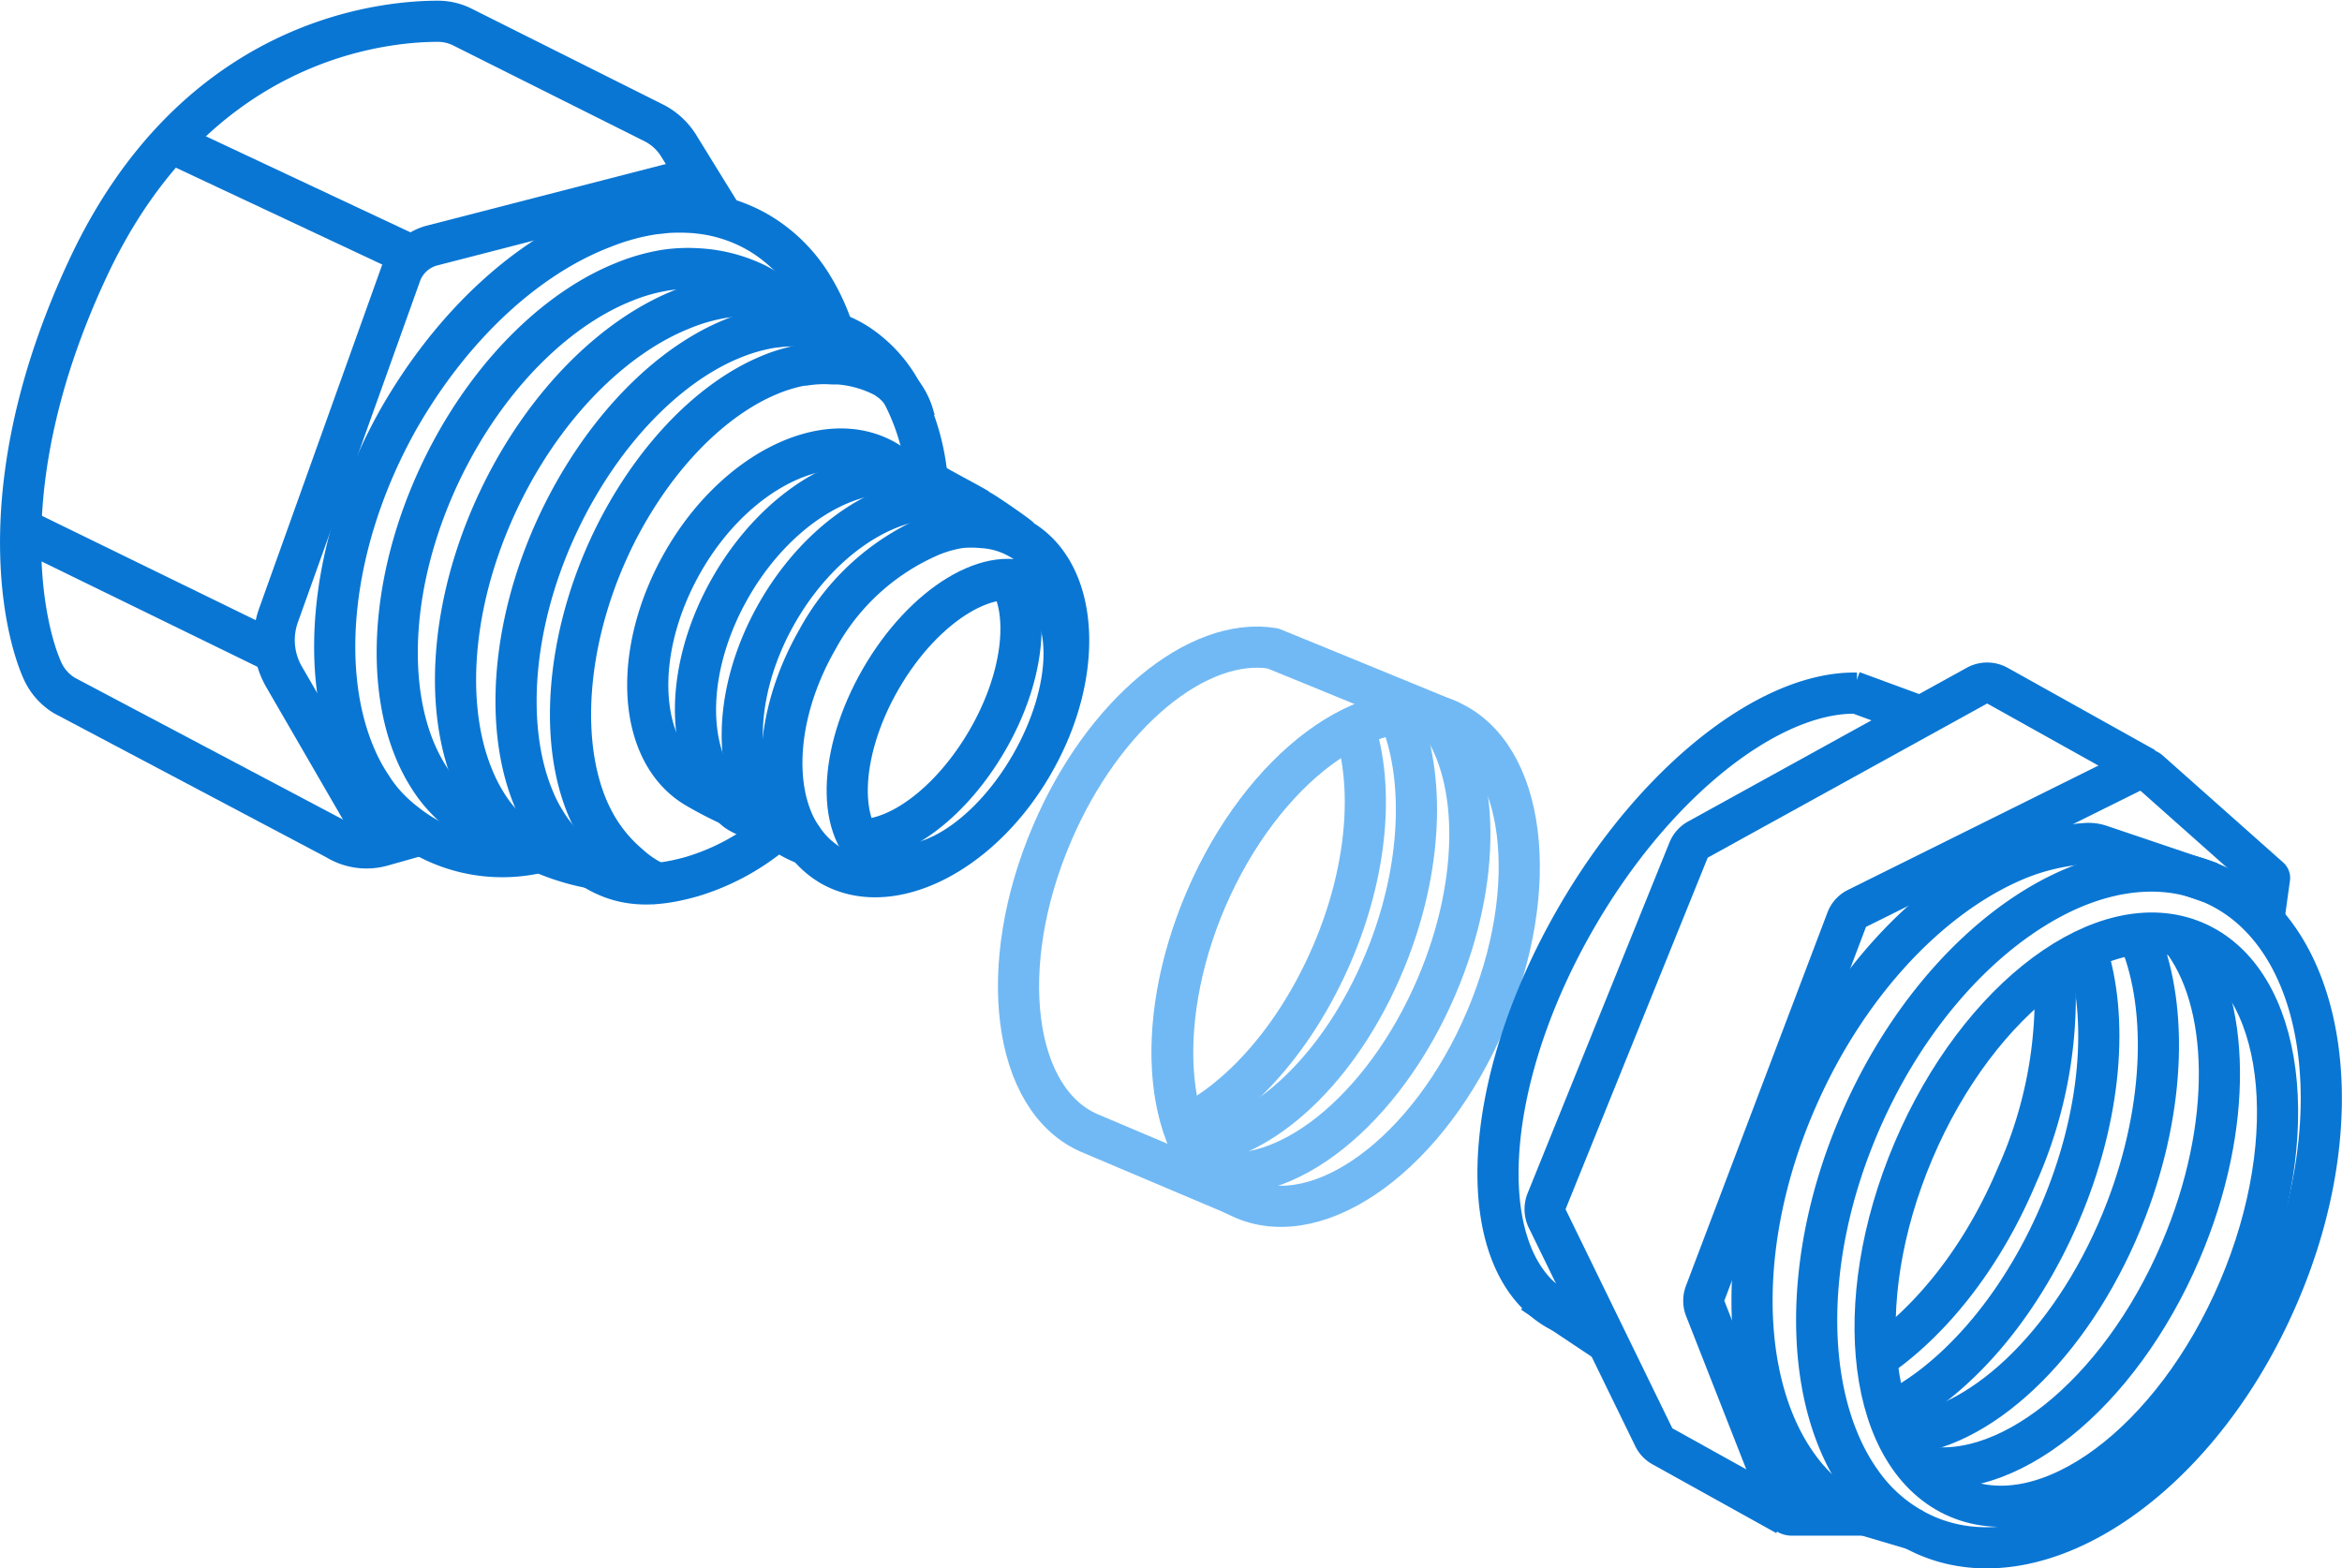 <svg xmlns="http://www.w3.org/2000/svg" viewBox="0 0 170.71 114.32"><defs><style>.cls-1,.cls-2,.cls-3{fill:none;stroke-linejoin:round;stroke-width:3px;}.cls-1{stroke:#71b9f4;}.cls-2,.cls-3{stroke:#0976d4;}.cls-3{stroke-linecap:round;}</style></defs><title>Asset 24</title><g id="Layer_2" data-name="Layer 2"><g id="Layer_1-2" data-name="Layer 1"><path class="cls-1" d="M108.31,74.31C104.2,84,96.29,89.8,90.65,87.4c-.23-.1-.45-.21-.66-.32-5.08-2.87-6-12.24-2.1-21.49C92,56,99.9,50.1,105.55,52.5S112.42,64.67,108.31,74.31Z"/><path class="cls-1" d="M88,85.32h0c5.55,1.44,12.82-4.3,16.71-13.4,3.35-7.83,3.15-15.75-.07-19.73l-.08-.11"/><path class="cls-1" d="M101.81,51.71c2,4.25,2,10.89-.56,17.58-3.09,8.07-8.84,13.67-14,14.16h0"/><path class="cls-1" d="M98.71,53c1.44,4.3,1,10.44-1.62,16.54S90.37,80.2,86.27,82.14"/><path class="cls-1" d="M105.55,52.5C99.9,50.1,92,56,87.89,65.59c-4,9.25-3,18.62,2.1,21.49L79.43,82.61h0c-5.63-2.41-6.88-12.18-2.76-21.81C80.41,52,87.33,46.37,92.78,47.27l2.77,1.13h0Z"/><ellipse class="cls-2" cx="151.34" cy="88.9" rx="22.03" ry="12.89" transform="translate(10.27 193.34) rotate(-66.94)"/><path class="cls-2" d="M166,94.55c-5.69,13.15-17.12,21-25.53,17.42a11.28,11.28,0,0,1-4.78-3.89c-4.2-5.83-4.49-16.18-.09-26.31,3.47-8,9.06-14,14.8-16.72,3.68-1.73,7.44-2.08,10.72-.7C169.55,67.88,171.74,81.4,166,94.55Z"/><line class="cls-2" x1="159.38" y1="63.46" x2="159.38" y2="63.46"/><path class="cls-2" d="M139.57,106.76h0c6.44,1.66,14.88-5,19.39-15.58,3.88-9.09,3.65-18.29-.08-22.92l-.1-.12"/><path class="cls-2" d="M155.81,68.07C158,73,157.9,80.55,155,88.14c-3.59,9.36-10.26,15.87-16.22,16.44h0"/><path class="cls-2" d="M152.05,69.18c1.67,5,1.14,12.14-1.88,19.22s-7.79,12.4-12.55,14.66"/><path class="cls-2" d="M149.74,70.51h0A31.91,31.91,0,0,1,147,85.73c-2.53,6-6.3,10.64-10.25,13.33"/><line class="cls-2" x1="140.33" y1="111.79" x2="140.33" y2="111.79"/><path class="cls-2" d="M161.15,64.35l-8.05-2.72a2.66,2.66,0,0,0-1-.14A16.08,16.08,0,0,0,146.25,63c-5.92,2.75-11.68,8.9-15.26,17.06-4.54,10.33-4.24,20.9.09,26.85a11.7,11.7,0,0,0,2.77,2.76,2.75,2.75,0,0,0,.88.42l5,1.48"/><ellipse class="cls-2" cx="69.66" cy="52.63" rx="11.44" ry="6.3" transform="translate(-10.75 86.65) rotate(-60)"/><path class="cls-2" d="M75.3,55.68c-3.8,6.59-10.41,9.9-14.75,7.4a6.32,6.32,0,0,1-2.08-2A6.5,6.5,0,0,1,57.85,60c-1.56-3.45-1-8.62,1.73-13.38A17.1,17.1,0,0,1,68,39a9.7,9.7,0,0,1,2-.54,8.51,8.51,0,0,1,1.59,0,6.16,6.16,0,0,1,2.75.82C78.67,41.72,79.11,49.09,75.3,55.68Z"/><path class="cls-2" d="M66.69,30.67l-.08-.27A5,5,0,0,0,65,27.85l-.44-.32a8.57,8.57,0,0,0-3.41-1h0l-.43,0h0a9.14,9.14,0,0,0-2.08.09l-.16,0a11.7,11.7,0,0,0-2.5.76c-4,1.69-8.1,5.71-11,11.35-3.6,7.07-4.3,14.77-2.27,19.89a11.9,11.9,0,0,0,.82,1.68A10.8,10.8,0,0,0,45.8,63a7.92,7.92,0,0,0,1.91,1.31,4.09,4.09,0,0,0,.47.19"/><path class="cls-2" d="M56.21,60.85h0a16.9,16.9,0,0,1-5.8,3.06s0,0,0,0c-2.74.77-5,.81-7.26-.63L42.74,63s-.68-.48-1-.75a8.82,8.82,0,0,1-1.3-1.36,9.11,9.11,0,0,1-.69-1,11.09,11.09,0,0,1-.9-1.79c-2.23-5.48-1.46-13.7,2.49-21.26,3.14-6,7.61-10.33,12-12.13a13.15,13.15,0,0,1,2.92-.84l.8-.09a10.58,10.58,0,0,1,1.49,0h.06l.44.05a8.41,8.41,0,0,1,3.45,1.25,9.7,9.7,0,0,1,3.18,3.45h0A16.58,16.58,0,0,1,67.64,36"/><path class="cls-2" d="M60.69,24a15.67,15.67,0,0,0-1.38-3h0a11.38,11.38,0,0,0-3.95-4,11,11,0,0,0-4.28-1.45l-.55-.06h-.08a14.27,14.27,0,0,0-1.85,0l-1,.11a16.43,16.43,0,0,0-3.63,1c-5.49,2.09-11,7.06-14.95,14-4.9,8.76-5.86,18.28-3.09,24.62a12.82,12.82,0,0,0,1.12,2.07,10.19,10.19,0,0,0,.86,1.18A10.93,10.93,0,0,0,29.53,60a12.78,12.78,0,0,0,1.22.86h0l.4.23a11.65,11.65,0,0,0,8.6.93h0l.29-.07h0"/><line class="cls-2" x1="61.88" y1="26" x2="61.88" y2="26"/><path class="cls-2" d="M41.83,62.94l1.29.34a16.74,16.74,0,0,1-4.59-1.57l0,0a9.89,9.89,0,0,1-3.1-3.17,12.57,12.57,0,0,1-.93-1.83c-2.34-5.61-1.53-14,2.6-21.76,3.29-6.16,8-10.56,12.61-12.4a13.68,13.68,0,0,1,3.06-.87,11.33,11.33,0,0,1,2.39-.09,8.11,8.11,0,0,1,1.31.19,9.1,9.1,0,0,1,2.83,1.14,9.49,9.49,0,0,1,2,1.72"/><path class="cls-2" d="M37.16,60.89a8.82,8.82,0,0,1-2.84-1.14,9.88,9.88,0,0,1-3.13-3.2,12.61,12.61,0,0,1-.94-1.83c-2.34-5.61-1.53-14,2.61-21.76,3.29-6.16,8-10.56,12.6-12.4a13.83,13.83,0,0,1,3.06-.87,11.42,11.42,0,0,1,2.4-.09,11,11,0,0,1,4,1,7.69,7.69,0,0,1,1.9,1.26"/><path class="cls-2" d="M71.2,37.05c-.2-.15-2.83-1.54-3-1.67a7.21,7.21,0,0,0-1.35-.55c-4.28-1.37-10.09,1.91-13.56,7.92-3.3,5.71-3.41,12-.57,15.21.45.5.56.92,1.14,1.26a6.38,6.38,0,0,0,1.56.63h0"/><line class="cls-2" x1="53.6" y1="58.26" x2="53.6" y2="58.26"/><path class="cls-3" d="M53.25,58.72a27.55,27.55,0,0,1-2.47-1.28c-4.34-2.51-4.77-9.88-1-16.48s10.41-9.89,14.76-7.39a6.2,6.2,0,0,1,1.53,1.26,7.34,7.34,0,0,1,.59.76"/><path class="cls-2" d="M74.33,39.21c-.32-.3-2.5-1.8-2.89-2-4.34-2.5-10.95.81-14.75,7.39s-3.37,14,1,16.48a5.77,5.77,0,0,0,1.22.53"/><path class="cls-2" d="M73.57,42.24c1.53,2.52,1,7.25-1.6,11.73s-6.4,7.32-9.36,7.25"/><line class="cls-2" x1="19.99" y1="47.54" x2="1.43" y2="38.48"/><line class="cls-2" x1="30.08" y1="18.67" x2="12.42" y2="10.38"/><path class="cls-2" d="M52.41,15.39l-2.93-4.75a4.55,4.55,0,0,0-1.86-1.7L33.76,2a4,4,0,0,0-1.82-.45c-3.84,0-17.67,1.11-25.56,18.07C-.86,35.15,1.72,45.85,3.1,48.9a4.07,4.07,0,0,0,1.59,1.8L24.52,61.19a4.2,4.2,0,0,0,3.32.47l2.55-.72"/><path class="cls-2" d="M27.84,61.66,20.7,49.33a5.35,5.35,0,0,1-.4-4.47L29.2,20a3.33,3.33,0,0,1,2.29-2.1l19.39-5"/><path class="cls-2" d="M135.79,110.45h-5.18a.57.57,0,0,1-.55-.38L124.3,95.4a1.57,1.57,0,0,1,0-1.15L134.6,67.07a1.53,1.53,0,0,1,.78-.86L155.74,56.1a.87.87,0,0,1,1,.18L165.43,64,165,67.1"/><path class="cls-2" d="M130.2,110.45l-9-5a1.52,1.52,0,0,1-.66-.69L112.76,88.8a1.63,1.63,0,0,1,0-1.3L123.07,62a1.56,1.56,0,0,1,.7-.8L144.07,50a1.58,1.58,0,0,1,1.55,0l10.75,6"/><line class="cls-2" x1="117.18" y1="97.88" x2="111.71" y2="94.23"/><line class="cls-2" x1="139.57" y1="52.08" x2="135.03" y2="50.41"/><line class="cls-2" x1="140.93" y1="72.9" x2="140.93" y2="72.89"/><line class="cls-2" x1="143.22" y1="62.32" x2="143.22" y2="62.31"/><path class="cls-2" d="M113.87,95.67l-.36-.19a6.19,6.19,0,0,1-1.06-.76h0c-5.1-4.41-4.16-16.38,2.43-27.79,5.8-10.06,14.18-16.53,20.45-16.4h0"/><line class="cls-2" x1="134.48" y1="84.71" x2="134.47" y2="84.72"/></g></g></svg>
